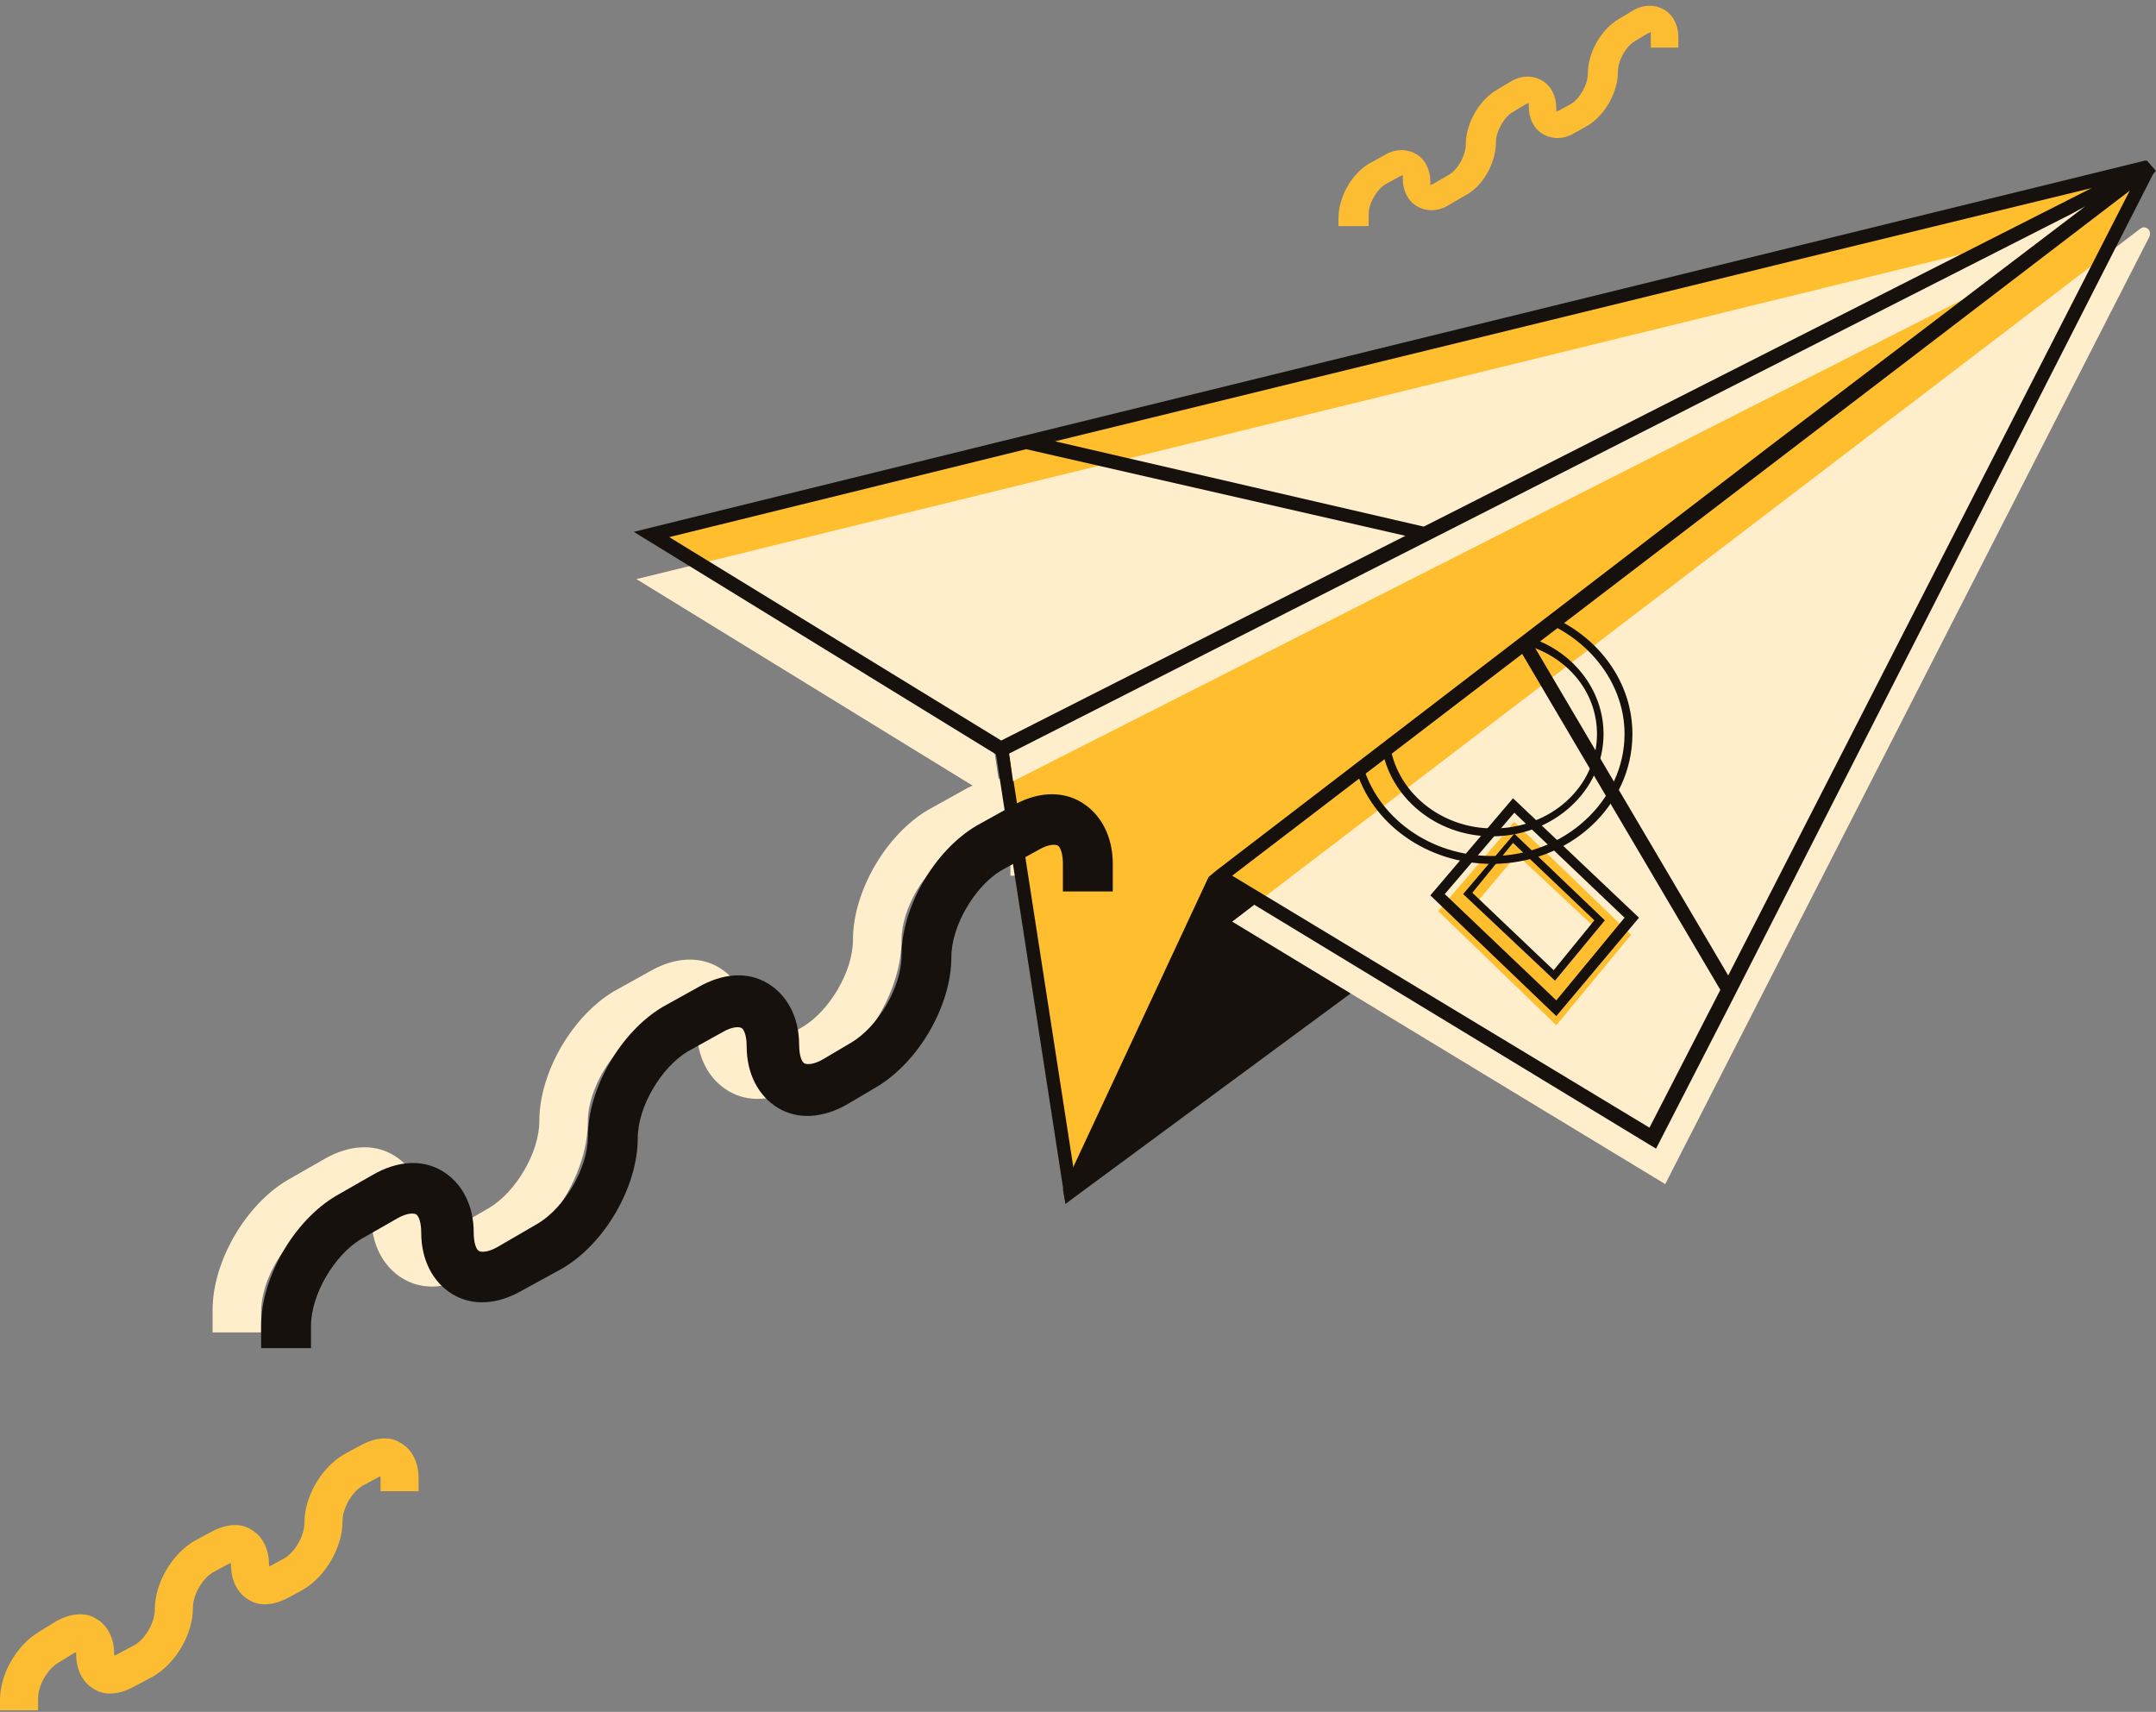 <svg width="364" height="289" viewBox="0 0 364 289" fill="none" xmlns="http://www.w3.org/2000/svg">
<rect x="0" y="0" width="364" height="289" fill="#808080" stroke="none"/>
<path d="M44.31 224.931H35.891V221.165C35.891 212.968 41.429 203.441 48.519 199.232L54.722 195.687C58.932 193.25 63.141 193.029 66.464 195.023C69.787 197.016 71.781 200.783 71.781 205.435C71.781 207.208 72.224 208.315 72.668 208.537C73.111 208.758 74.218 208.758 75.769 207.872L82.637 203.884C87.068 201.226 91.056 194.579 91.056 189.262C91.056 181.065 96.594 171.539 103.684 167.329L109.666 164.006C113.875 161.569 118.084 161.348 121.408 163.341C124.731 165.335 126.725 169.102 126.725 173.754C126.725 175.526 127.168 176.634 127.611 176.856C128.054 177.077 129.162 177.077 130.713 176.191L135.587 173.311C140.018 170.652 144.005 164.006 144.005 158.689C144.005 150.492 149.544 140.965 156.634 136.756L162.615 133.433C166.825 130.996 171.034 130.774 174.357 132.768C177.68 134.762 179.674 138.528 179.674 143.181V147.833H170.591V143.181C170.591 141.408 170.148 140.301 169.705 140.079C169.262 139.858 168.154 139.858 166.603 140.744L160.621 144.067C156.19 146.725 152.203 153.372 152.203 158.689C152.203 166.886 146.664 176.413 139.574 180.622L134.7 183.502C130.491 185.939 126.282 186.161 122.959 184.167C119.635 182.173 117.641 178.407 117.641 173.754C117.641 171.982 117.198 170.874 116.755 170.652C116.312 170.431 115.204 170.431 113.654 171.317L107.672 174.64C103.241 177.299 99.253 183.945 99.253 189.262C99.253 197.46 93.714 206.986 86.625 211.195L79.757 215.183C75.548 217.62 71.338 217.842 68.015 215.848C64.692 213.854 62.698 210.088 62.698 205.435C62.698 203.663 62.255 202.555 61.812 202.334C61.369 202.112 60.261 202.112 58.71 202.998L52.507 206.764C48.076 209.423 44.088 216.069 44.088 221.387V224.931H44.31Z" fill="#FFEECC"/>
<path d="M169.039 126.343L180.781 201.004L362.892 28.198L169.039 126.343Z" fill="#FFBE2E"/>
<path d="M179.895 203.22L167.932 125.9L168.596 125.457L362.449 27.09L364 28.863L181.446 201.89L179.895 203.22ZM170.369 127.008L181.446 198.567L356.246 32.851L170.369 127.008Z" fill="#16110D"/>
<path d="M204.044 148.055L179.452 200.783L179.895 203.22L233.953 163.341L204.044 148.055Z" fill="#16110D"/>
<path d="M362.893 28.198L109.887 90.231L169.04 126.343L362.893 28.198Z" fill="#FFBE2E"/>
<path d="M362.893 28.198L279.148 192.142L206.038 147.833L362.893 28.198Z" fill="#FFBE2E"/>
<path d="M362.892 39.94L281.142 199.897L208.032 155.587L361.342 38.611C362.228 37.946 363.335 38.833 362.892 39.94Z" fill="#FFEECC"/>
<path d="M167.71 125.679L170.369 127.008L171.034 131.882L341.403 45.479L360.456 29.528L336.086 41.713L107.45 97.764L166.603 134.097L168.818 132.99L167.71 125.679Z" fill="#FFEECC"/>
<path d="M363.778 28.863L362.227 27.09L168.153 74.723L109.665 89.124L107.006 89.788L169.039 127.894L240.599 91.561L349.599 36.174L352.036 34.845L298.422 75.609L205.373 146.947L204.043 148.055L279.591 193.915L291.997 169.766L363.778 28.863ZM169.039 125.014L112.988 90.674L173.249 75.831L237.275 90.453L169.039 125.014ZM240.377 88.902L178.123 74.501L309.499 42.377L353.144 31.743L240.377 88.902ZM278.483 190.37L208.031 147.833L256.993 110.392L290.446 167.108L278.483 190.37ZM291.776 164.671L258.987 109.063L321.906 60.987L359.569 32.186L291.776 164.671Z" fill="#16110D"/>
<path d="M255.664 138.75L242.815 153.815L262.754 173.089L275.382 157.803L255.664 138.75ZM262.532 165.557L249.018 152.707L256.107 144.288L269.622 156.917L262.532 165.557Z" fill="#FFBE2E"/>
<path d="M262.532 165.557L247.024 150.935L255.664 140.744L270.951 155.366L262.532 165.557ZM248.575 150.713L262.311 163.785L269.179 155.366L255.443 142.295L248.575 150.713Z" fill="#16110D"/>
<path d="M262.754 171.539L241.485 151.156L255.443 134.762L276.711 154.923L262.754 171.539ZM243.922 150.935L262.754 168.88L274.274 154.923L255.664 137.199L243.922 150.935Z" fill="#16110D"/>
<path d="M274.274 123.906C274.274 135.205 264.083 144.51 251.897 144.51C241.263 144.51 232.401 137.864 229.964 128.78L228.857 129.666C231.515 138.971 240.82 145.839 251.897 145.839C264.969 145.839 275.603 136.091 275.603 123.906C275.603 115.266 270.064 107.733 262.089 104.189L260.981 105.075C268.735 108.398 274.274 115.709 274.274 123.906Z" fill="#16110D"/>
<path d="M269.621 123.906C269.621 132.768 261.867 139.858 252.119 139.858C243.035 139.858 235.503 133.433 234.617 125.236L233.287 126.122C234.617 134.54 242.371 141.187 251.897 141.187C262.31 141.187 270.729 133.433 270.729 123.906C270.729 116.374 265.411 109.727 257.879 107.512L256.55 108.62C264.304 110.392 269.621 116.595 269.621 123.906Z" fill="#16110D"/>
<path d="M52.506 227.59H44.087V223.824C44.087 215.626 49.626 206.1 56.716 201.89L62.919 198.346C67.128 195.909 71.338 195.687 74.661 197.681C77.984 199.675 79.978 203.441 79.978 208.094C79.978 209.866 80.421 210.974 80.864 211.195C81.307 211.417 82.415 211.417 83.966 210.531L90.834 206.543C95.265 203.884 99.252 197.238 99.252 191.921C99.252 183.724 104.791 174.197 111.881 169.988L117.862 166.665C122.072 164.228 126.281 164.006 129.604 166C132.928 167.994 134.921 171.76 134.921 176.413C134.921 178.185 135.365 179.293 135.808 179.514C136.251 179.736 137.358 179.736 138.909 178.85L143.783 175.97C148.214 173.311 152.202 166.665 152.202 161.348C152.202 153.15 157.741 143.624 164.83 139.414L170.812 136.091C175.021 133.654 179.231 133.433 182.554 135.427C185.877 137.421 187.871 141.187 187.871 145.839V150.492H179.452V145.839C179.452 144.067 179.009 142.959 178.566 142.738C178.123 142.516 177.015 142.516 175.464 143.402L169.04 146.947C164.609 149.606 160.621 156.252 160.621 161.569C160.621 169.766 155.082 179.293 147.993 183.502L143.119 186.382C138.909 188.819 134.7 189.041 131.377 187.047C128.054 185.053 126.06 181.287 126.06 176.634C126.06 174.862 125.617 173.754 125.173 173.533C124.73 173.311 123.623 173.311 122.072 174.197L116.09 177.52C111.659 180.179 107.671 186.825 107.671 192.142C107.671 200.34 102.133 209.866 95.043 214.076L88.175 217.842C83.966 220.279 79.757 220.5 76.433 218.506C73.11 216.513 71.116 212.746 71.116 208.094C71.116 206.321 70.673 205.214 70.23 204.992C69.787 204.771 68.679 204.771 67.128 205.657L60.925 209.201C56.494 211.86 52.506 218.506 52.506 223.824V227.59Z" fill="#16110D"/>
<path d="M6.425 288.737H0V286.964C0 282.533 2.88 277.659 6.646 275.444L9.526 273.671C11.963 272.342 14.4 272.121 16.173 273.228C18.167 274.336 19.274 276.552 19.274 279.21V279.432H19.496L22.819 277.659C24.592 276.552 26.142 273.893 26.142 271.678C26.142 267.247 29.023 262.373 32.789 260.157L35.669 258.606C38.106 257.277 40.543 257.055 42.315 258.163C44.309 259.271 45.417 261.486 45.417 264.145V264.366H45.639L48.075 263.037C49.848 261.929 51.399 259.271 51.399 257.055C51.399 252.625 54.279 247.751 58.045 245.535L60.925 243.984C63.362 242.655 65.799 242.433 67.572 243.541C69.566 244.649 70.673 246.864 70.673 249.523V251.738H64.248V249.523V249.301H64.027L61.147 250.852C59.374 251.96 57.824 254.618 57.824 256.834C57.824 261.265 54.943 266.139 51.177 268.354L48.74 269.684C46.303 271.013 43.866 271.234 42.094 270.127C40.1 269.019 38.992 266.803 38.992 264.145V263.923H38.771L35.891 265.474C34.118 266.582 32.567 269.24 32.567 271.456C32.567 275.887 29.687 280.761 25.921 282.976L22.598 284.749C20.161 286.078 17.724 286.3 15.951 285.192C13.957 284.084 12.85 281.869 12.85 279.21V278.989H12.628L9.748 280.761C7.976 281.869 6.425 284.527 6.425 286.743V288.737Z" fill="#FCBD32"/>
<path d="M230.63 38.168H225.977V36.839C225.977 33.294 228.193 29.306 231.294 27.534L233.731 26.204C235.504 25.097 237.497 25.097 239.048 25.983C240.599 26.869 241.485 28.641 241.485 30.635C241.485 31.078 241.485 31.078 241.485 31.3C241.485 31.3 241.707 31.078 241.928 31.078L244.587 29.528C246.138 28.641 247.467 26.204 247.467 24.432C247.467 20.887 249.682 16.899 252.784 15.127L255 13.798C256.772 12.69 258.766 12.69 260.317 13.576C261.868 14.462 262.754 16.235 262.754 18.229C262.754 18.672 262.754 18.672 262.754 18.893C262.754 18.893 262.975 18.672 263.197 18.672L265.191 17.564C266.742 16.678 268.071 14.241 268.071 12.469C268.071 8.924 270.286 4.936 273.388 3.164L275.603 1.834C277.376 0.727 279.37 0.727 280.921 1.613C282.471 2.499 283.358 4.271 283.358 6.265V8.038H278.705V6.044C278.705 5.601 278.705 5.601 278.705 5.379C278.705 5.379 278.483 5.601 278.262 5.601L276.046 6.93C274.496 7.816 273.166 10.253 273.166 12.025C273.166 15.57 270.951 19.558 267.849 21.33L265.855 22.438C264.083 23.546 262.089 23.546 260.538 22.66C258.987 21.773 258.101 20.001 258.101 18.007C258.101 17.564 258.101 17.564 258.101 17.343C258.101 17.343 257.88 17.564 257.658 17.564L255.443 18.893C253.892 19.779 252.563 22.216 252.563 23.989C252.563 27.534 250.347 31.521 247.245 33.072L244.587 34.623C242.815 35.731 240.821 35.731 239.27 34.845C237.719 33.959 236.833 32.186 236.833 30.192C236.833 29.749 236.833 29.749 236.833 29.528C236.833 29.528 236.611 29.749 236.39 29.749L233.953 31.078C232.402 31.965 231.073 34.402 231.073 36.174V38.168H230.63Z" fill="#FCBD32"/>
</svg>
